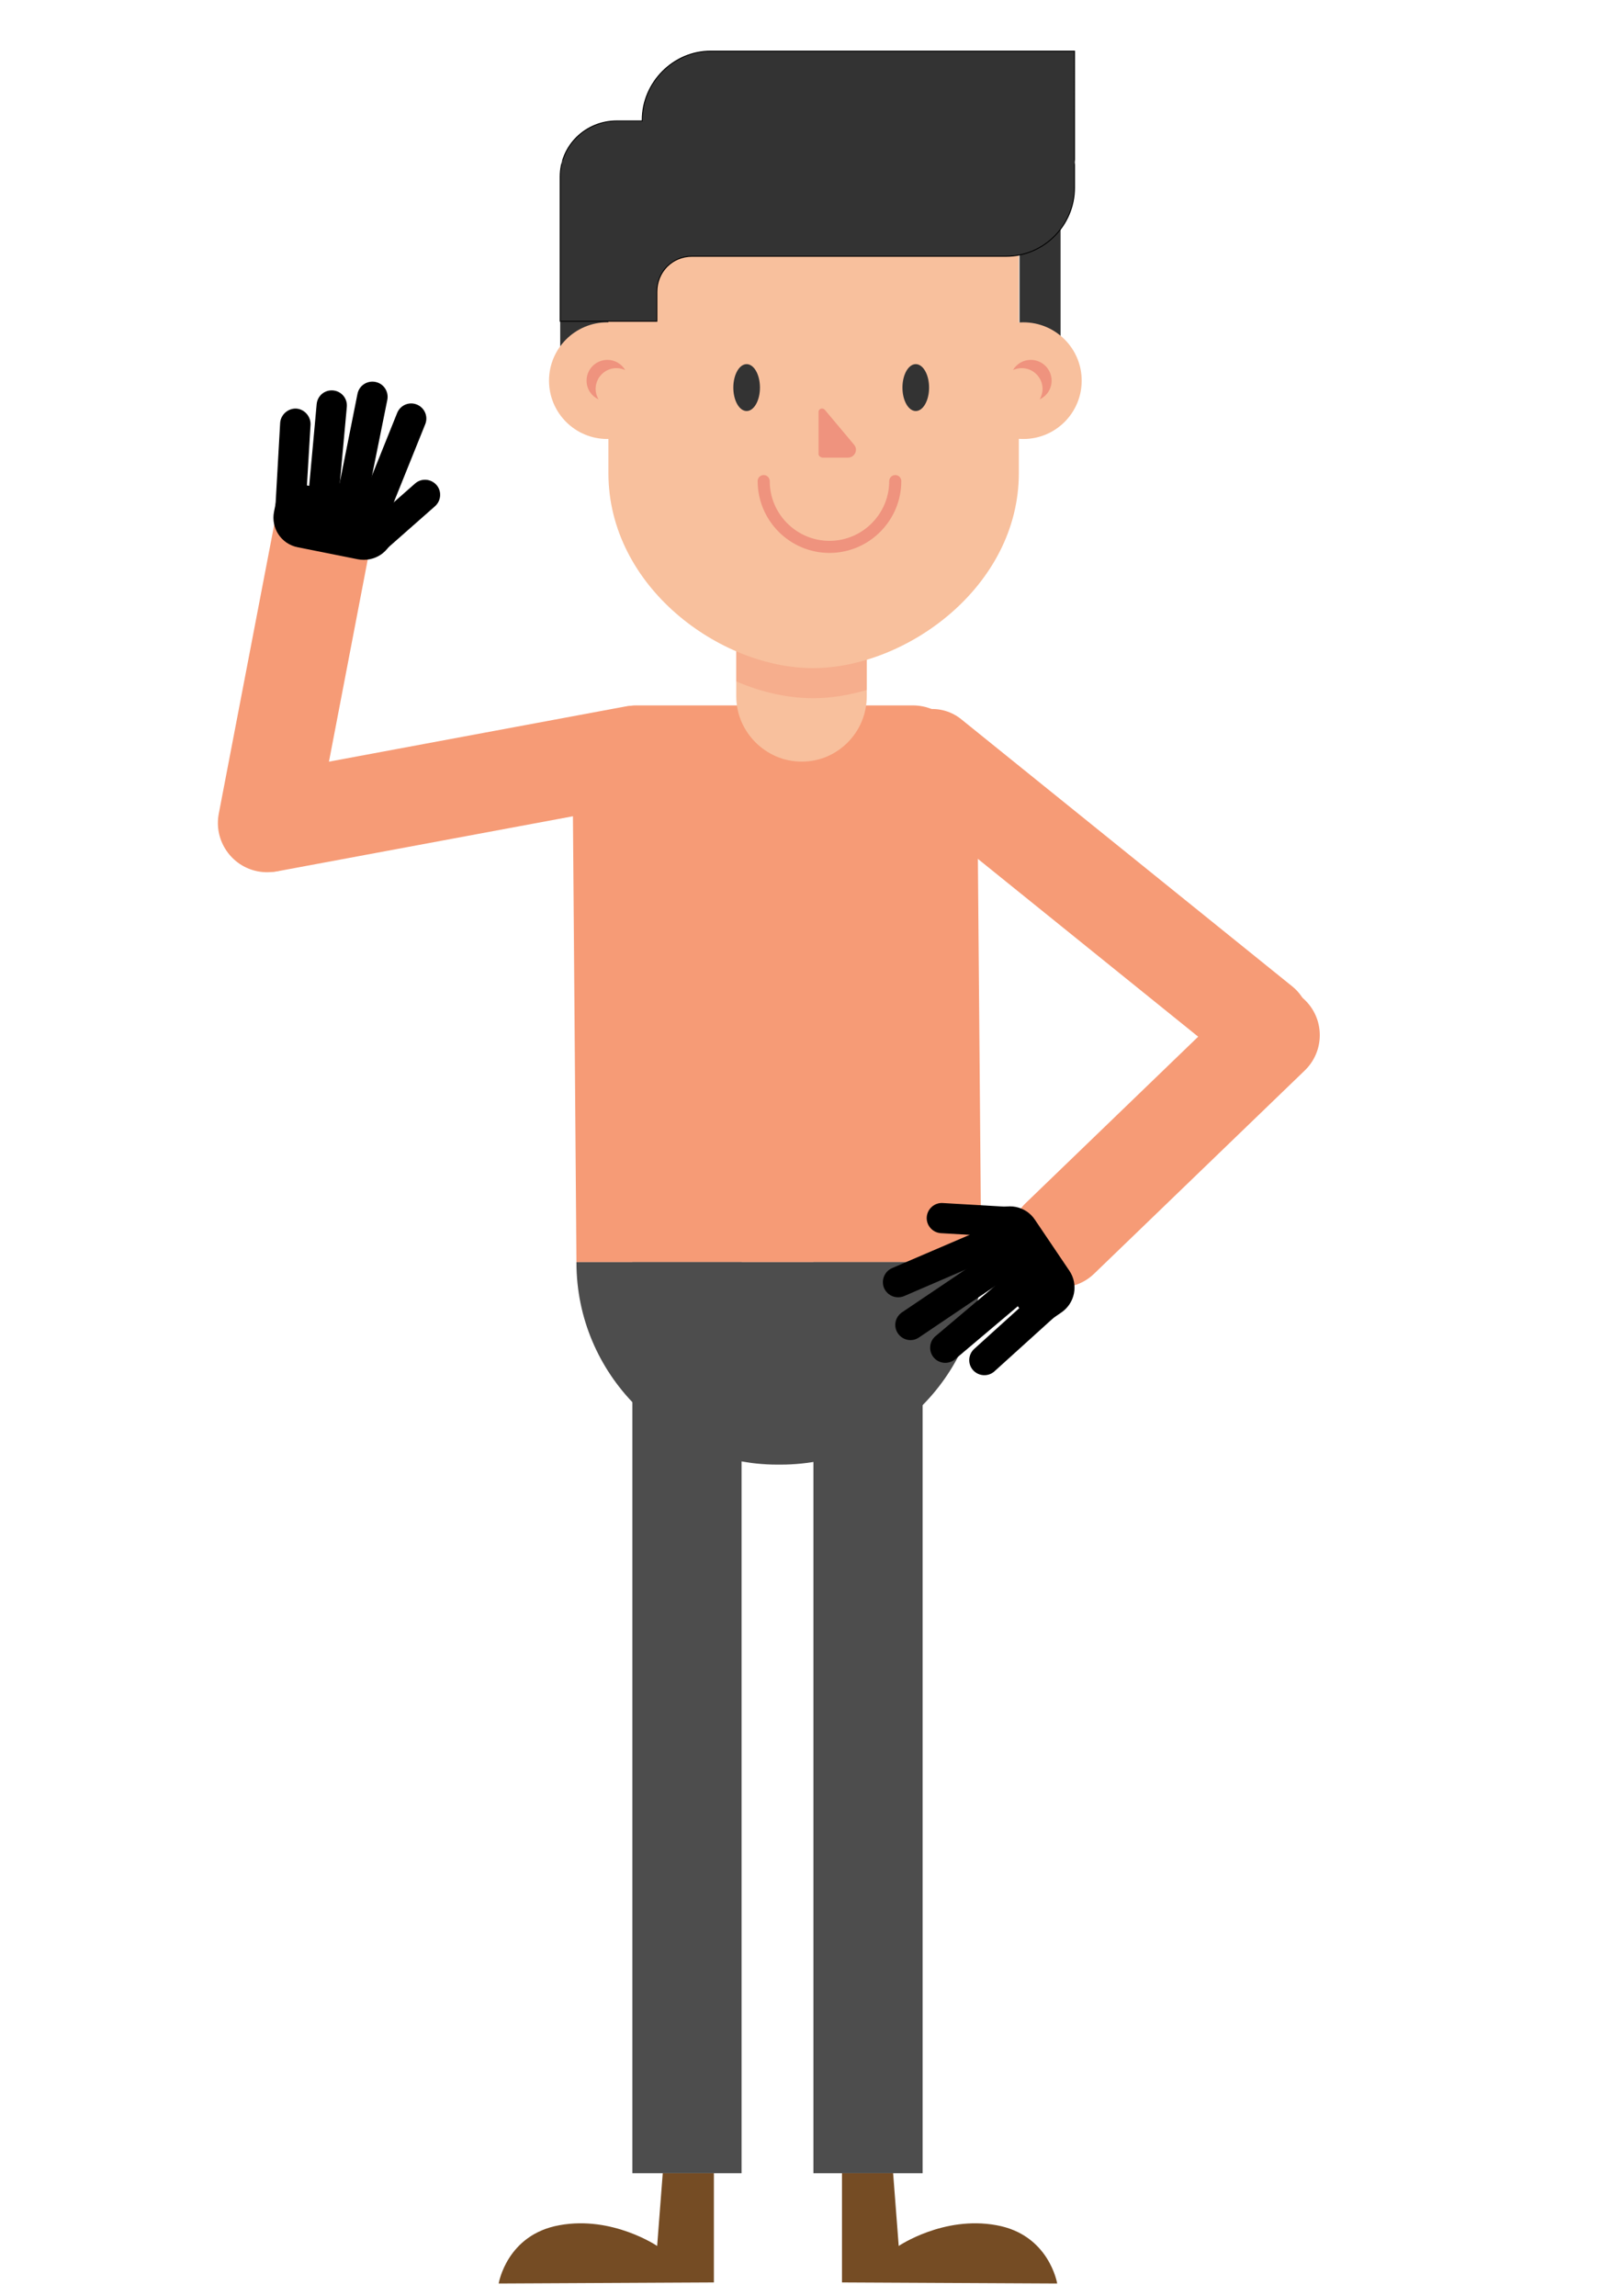 <?xml version="1.0" encoding="UTF-8" standalone="no"?>
<!-- Created with Inkscape (http://www.inkscape.org/) -->

<svg
   width="210mm"
   height="297mm"
   viewBox="0 0 210 297"
   version="1.1"
   id="svg957"
   inkscape:version="1.1 (1:1.1+202105261517+ce6663b3b7)"
   sodipodi:docname="drawing.svg"
   xmlns:inkscape="http://www.inkscape.org/namespaces/inkscape"
   xmlns:sodipodi="http://sodipodi.sourceforge.net/DTD/sodipodi-0.dtd"
   xmlns:xlink="http://www.w3.org/1999/xlink"
   xmlns="http://www.w3.org/2000/svg"
   xmlns:svg="http://www.w3.org/2000/svg">
  <sodipodi:namedview
     id="namedview959"
     pagecolor="#ffffff"
     bordercolor="#666666"
     borderopacity="1.0"
     inkscape:pageshadow="2"
     inkscape:pageopacity="0.0"
     inkscape:pagecheckerboard="0"
     inkscape:document-units="mm"
     showgrid="false"
     inkscape:zoom="0.25774417"
     inkscape:cx="56.257335"
     inkscape:cy="-120.2743"
     inkscape:window-width="1920"
     inkscape:window-height="1022"
     inkscape:window-x="0"
     inkscape:window-y="28"
     inkscape:window-maximized="1"
     inkscape:current-layer="layer1" />
  <defs
     id="defs954">
    <pattern
       id="SVGID_1_"
       xlink:href="#Unnamed_Pattern"
       patternTransform="matrix(0.345,0,0,0.345,-231.023,-34.739)" />
    <pattern
       y="1080"
       width="193"
       height="101.5"
       patternUnits="userSpaceOnUse"
       id="Unnamed_Pattern"
       viewBox="0 -101.5 193 101.5"
       style="overflow:visible">
      <g
         id="g8">
        <rect
           y="-101.5"
           class="st0"
           width="193"
           height="101.5"
           id="rect4" />
        <path
           class="st1"
           d="M30.8-75.6v0.4h-9.6C9.6-75.2,0-66,0-54.3l0-0.2v29.9V0h36.3v-11.1c0-7.4,5.7-13.3,13.2-13.3h118    c14.1,0,25.6-11.6,25.6-25.7v-51.3H56.6C42.5-101.5,30.8-89.7,30.8-75.6z"
           id="path6" />
      </g>
    </pattern>
  </defs>
  <g
     inkscape:label="Layer 1"
     inkscape:groupmode="layer"
     id="layer1">
    <path
       class="st2"
       d="M 126.969,163.28 H 74.587 l -0.482,-61.101 c 0,-6.031 3.722,-10.924 8.34,-10.924 h 35.668 c 4.618,0 8.34,4.894 8.34,10.924 z"
       id="path11"
       clip-path="none"
       style="fill:#f69b76;stroke-width:0.345" />
    <path
       class="st3"
       d="m 101.019,189.472 h -0.448 c -14.336,0 -25.984,-11.786 -25.984,-26.122 v -0.069 h 52.382 v 0.069 c 0,14.336 -11.614,26.122 -25.95,26.122 z"
       id="path13"
       clip-path="none"
       style="fill:#4d4d4d;stroke-width:0.345" />
    <rect
       x="81.824"
       y="163.28"
       class="st3"
       width="14.129"
       height="117.86"
       id="rect15"
       clip-path="none"
       style="fill:#4d4d4d;stroke-width:0.345" />
    <rect
       x="-119.378"
       y="-281.142"
       transform="scale(-1)"
       class="st3"
       width="14.129"
       height="117.86"
       id="rect17"
       clip-path="none"
       style="fill:#4d4d4d;stroke-width:0.345" />
    <path
       class="st4"
       d="m 92.369,281.141 v 14.129 l -27.845,0.138 c 0,0 1.034,-6.341 7.892,-7.547 6.823,-1.241 12.613,2.688 12.613,2.688 l 0.724,-9.408 z"
       id="path19"
       clip-path="none"
       style="fill:#754c24;stroke-width:0.345" />
    <path
       class="st4"
       d="m 108.945,281.141 v 14.129 l 27.845,0.138 c 0,0 -1.034,-6.341 -7.892,-7.547 -6.824,-1.241 -12.613,2.688 -12.613,2.688 l -0.724,-9.408 z"
       id="path21"
       clip-path="none"
       style="fill:#754c24;stroke-width:0.345" />
    <path
       class="st2"
       d="m 168.082,136.09 -0.448,0.551 c -2.102,2.55 -5.893,2.929 -8.443,0.827 l -42.836,-34.566 c -2.55,-2.102 -2.929,-5.893 -0.827,-8.443 l 0.448,-0.551 c 2.102,-2.55 5.893,-2.929 8.443,-0.827 l 42.836,34.565 c 2.55,2.102 2.929,5.893 0.827,8.443 z"
       id="path23"
       clip-path="none"
       style="fill:#f69b76;stroke-width:0.345" />
    <path
       class="st2"
       d="m 132.552,164.624 v 0 c -2.447,-2.516 -2.378,-6.548 0.172,-8.995 l 27.26,-26.295 c 2.516,-2.447 6.548,-2.378 8.995,0.172 v 0 c 2.447,2.516 2.378,6.548 -0.172,8.995 l -27.26,26.295 c -2.516,2.412 -6.548,2.343 -8.995,-0.172 z"
       id="path25"
       clip-path="none"
       style="fill:#f69b76;stroke-width:0.345" />
    <g
       id="g39"
       clip-path="none"
       transform="matrix(0.345,0,0,0.345,-231.368,-35.084)">
      <path
         class="st5"
         d="m 1062.3,583.7 7.6,8.4 -26.3,23.8 c -2.3,2.1 -5.9,1.9 -8,-0.4 v 0 c -2.1,-2.3 -1.9,-5.9 0.4,-8 z"
         id="path27" />
      <path
         class="st5"
         d="m 1054.3,575 7.3,8.7 -32.8,27.7 c -2.4,2 -6,1.7 -8,-0.7 v 0 c -2,-2.4 -1.7,-6 0.7,-8 z"
         id="path29" />
      <path
         class="st5"
         d="m 1044.5,569.8 6.4,9.4 -35.6,24 c -2.6,1.8 -6.1,1.1 -7.9,-1.5 v 0 c -1.8,-2.6 -1.1,-6.1 1.5,-7.9 z"
         id="path31" />
      <path
         class="st5"
         d="m 1044.6,560.3 4.5,10.4 -39.4,17 c -2.9,1.2 -6.2,-0.1 -7.5,-3 v 0 c -1.2,-2.9 0.1,-6.2 3,-7.5 z"
         id="path33" />
      <path
         class="st5"
         d="m 1050,554.3 -0.7,11.3 -25.8,-1.5 c -3.1,-0.2 -5.5,-2.9 -5.3,-6 v 0 c 0.2,-3.1 2.9,-5.5 6,-5.3 z"
         id="path35" />
      <path
         class="st5"
         d="m 1043,556 -7.5,5.1 c -1.4,0.9 -1.7,2.8 -0.8,4.2 l 22.2,32.9 c 0.9,1.4 2.8,1.7 4.2,0.8 l 7.5,-5.1 c 5.2,-3.5 6.6,-10.5 3.1,-15.7 l -12.9,-19.1 c -3.5,-5.3 -10.6,-6.6 -15.8,-3.1 z"
         id="path37" />
    </g>
    <path
       class="st2"
       d="m 87.924,96.217 0.138,0.689 c 0.62,3.274 -1.551,6.41 -4.825,6.996 l -47.213,8.788 c -3.274,0.62 -6.41,-1.551 -6.996,-4.825 l -0.138,-0.689 c -0.62,-3.274 1.551,-6.41 4.825,-6.996 l 47.213,-8.788 c 3.239,-0.586 6.41,1.551 6.996,4.825 z"
       id="path41"
       clip-path="none"
       style="fill:#f69b76;stroke-width:0.345" />
    <path
       class="st2"
       d="m 42.882,63.03 v 0 c 3.446,0.655 5.721,3.998 5.066,7.444 l -7.134,37.185 c -0.655,3.446 -3.998,5.721 -7.444,5.066 v 0 c -3.446,-0.655 -5.721,-3.998 -5.066,-7.444 l 7.134,-37.185 c 0.655,-3.446 3.998,-5.721 7.444,-5.066 z"
       id="path43"
       clip-path="none"
       style="fill:#f69b76;stroke-width:0.345" />
    <g
       id="g57"
       clip-path="none"
       transform="matrix(0.345,0,0,0.345,-231.368,-35.084)">
      <path
         class="st5"
         d="m 785,296.3 -11.3,-0.6 2,-35.4 c 0.2,-3.1 2.9,-5.5 6,-5.4 v 0 c 3.1,0.2 5.5,2.9 5.4,6 z"
         id="path45" />
      <path
         class="st5"
         d="m 796.8,296.9 -11.3,-1 3.9,-42.7 c 0.3,-3.1 3,-5.4 6.2,-5.1 v 0 c 3.1,0.3 5.4,3 5.1,6.2 z"
         id="path47" />
      <path
         class="st5"
         d="m 807.4,293.7 -11.1,-2.2 8.4,-42.1 c 0.6,-3.1 3.6,-5.1 6.7,-4.5 v 0 c 3.1,0.6 5.1,3.6 4.5,6.7 z"
         id="path49" />
      <path
         class="st5"
         d="m 814.1,300.5 -10.5,-4.2 16,-39.8 c 1.2,-2.9 4.5,-4.3 7.4,-3.1 v 0 c 2.9,1.2 4.3,4.5 3.1,7.4 z"
         id="path51" />
      <path
         class="st5"
         d="m 814.4,308.6 -7.5,-8.5 19.4,-17.1 c 2.4,-2.1 5.9,-1.8 8,0.5 v 0 c 2.1,2.4 1.8,5.9 -0.5,8 z"
         id="path53" />
      <path
         class="st5"
         d="m 818.2,302.5 1.8,-8.9 c 0.3,-1.6 -0.7,-3.2 -2.4,-3.5 l -38.9,-7.8 c -1.6,-0.3 -3.2,0.7 -3.5,2.4 l -1.8,8.9 c -1.2,6.1 2.7,12.1 8.9,13.3 l 22.5,4.5 c 6.2,1.2 12.2,-2.7 13.4,-8.9 z"
         id="path55" />
    </g>
    <polygon
       class="st1"
       points="1068.4,238.4 1053,227.5 1053,186.2 1068.4,186.2 "
       id="polygon59"
       clip-path="none"
       style="fill:#333333"
       transform="matrix(0.345,0,0,0.345,-231.368,-35.084)" />
    <rect
       x="72.485"
       y="36.563"
       class="st1"
       width="12.51"
       height="13.44"
       id="rect61"
       clip-path="none"
       style="fill:#333333;stroke-width:0.345" />
    <path
       class="st5"
       d="m 112.15,90.083 c 0,4.618 -3.756,8.443 -8.374,8.443 v 0 h -0.069 c -4.618,0 -8.443,-3.825 -8.443,-8.443 V 82.673 h 16.886 z"
       id="path63"
       clip-path="none"
       style="fill:#f8c09d;stroke-width:0.345" />
    <path
       class="st6"
       d="m 95.264,88.153 c 3.274,1.413 6.686,2.171 9.96,2.171 2.275,0 4.618,-0.379 6.927,-1.068 V 83.914 H 95.264 Z"
       id="path65"
       clip-path="none"
       style="fill:#f6ae8d;stroke-width:0.345" />
    <path
       class="st5"
       d="m 105.189,86.43 c -12.027,0 -26.467,-10.511 -26.467,-25.226 V 16.92 h 53.106 v 44.284 c 0,14.715 -14.612,25.226 -26.639,25.226 z"
       id="path67"
       clip-path="none"
       style="fill:#f8c09d;stroke-width:0.345" />
    <circle
       class="st5"
       cx="78.584"
       cy="49.245"
       id="circle69"
       clip-path="none"
       style="fill:#f8c09d;stroke-width:0.345"
       r="7.547" />
    <path
       class="st7"
       d="m 77.068,50.314 c 0,-1.482 1.206,-2.688 2.688,-2.688 0.414,0 0.793,0.103 1.137,0.241 -0.482,-0.793 -1.31,-1.31 -2.309,-1.31 -1.482,0 -2.688,1.206 -2.688,2.688 0,1.068 0.62,1.999 1.551,2.412 -0.241,-0.379 -0.379,-0.862 -0.379,-1.344 z"
       id="path71"
       clip-path="none"
       style="fill:#ef937e;stroke-width:0.345" />
    <circle
       class="st5"
       cx="132.414"
       cy="49.245"
       id="circle73"
       clip-path="none"
       style="fill:#f8c09d;stroke-width:0.345"
       r="7.547" />
    <path
       class="st7"
       d="m 134.895,50.314 c 0,-1.482 -1.206,-2.688 -2.688,-2.688 -0.414,0 -0.793,0.103 -1.137,0.241 0.482,-0.793 1.31,-1.31 2.309,-1.31 1.482,0 2.688,1.206 2.688,2.688 0,1.068 -0.62,1.999 -1.551,2.412 0.241,-0.379 0.379,-0.862 0.379,-1.344 z"
       id="path75"
       clip-path="none"
       style="fill:#ef937e;stroke-width:0.345" />
    <path
       class="st8"
       d="m 83.099,15.507 v 0.138 h -3.308 c -4.032,0 -7.306,3.205 -7.306,7.203 v -0.069 10.304 8.478 h 12.51 v -3.825 c 0,-2.55 1.964,-4.583 4.549,-4.583 h 40.665 c 4.859,0 8.822,-3.998 8.822,-8.857 V 6.616 H 91.99 C 87.131,6.581 83.099,10.682 83.099,15.507 Z"
       id="path78"
       clip-path="none"
       style="fill:#333333;stroke:url(#SVGID_1_);stroke-width:0.345;stroke-miterlimit:10" />
    <path
       class="st9"
       d="m 98.814,62.237 c 0,4.687 3.825,8.512 8.512,8.512 v 0 c 4.687,0 8.512,-3.825 8.512,-8.512"
       id="path80"
       clip-path="none"
       style="fill:none;stroke:#ef937e;stroke-width:1.562;stroke-linecap:round;stroke-miterlimit:10" />
    <path
       class="st7"
       d="m 105.913,53.277 v 5.479 c 0,0.241 0.31,0.448 0.551,0.448 h 3.239 c 0.896,0 1.378,-1.034 0.793,-1.689 l -3.756,-4.48 c -0.276,-0.345 -0.827,-0.172 -0.827,0.241 z"
       id="path82"
       clip-path="none"
       style="fill:#ef937e;stroke-width:0.345" />
    <ellipse
       class="st1"
       cx="96.608"
       cy="50.141"
       rx="1.723"
       ry="3.033"
       id="ellipse84"
       clip-path="none"
       style="fill:#333333;stroke-width:0.345" />
    <ellipse
       class="st1"
       cx="118.491"
       cy="50.141"
       rx="1.723"
       ry="3.033"
       id="ellipse86"
       clip-path="none"
       style="fill:#333333;stroke-width:0.345" />
  </g>
</svg>
